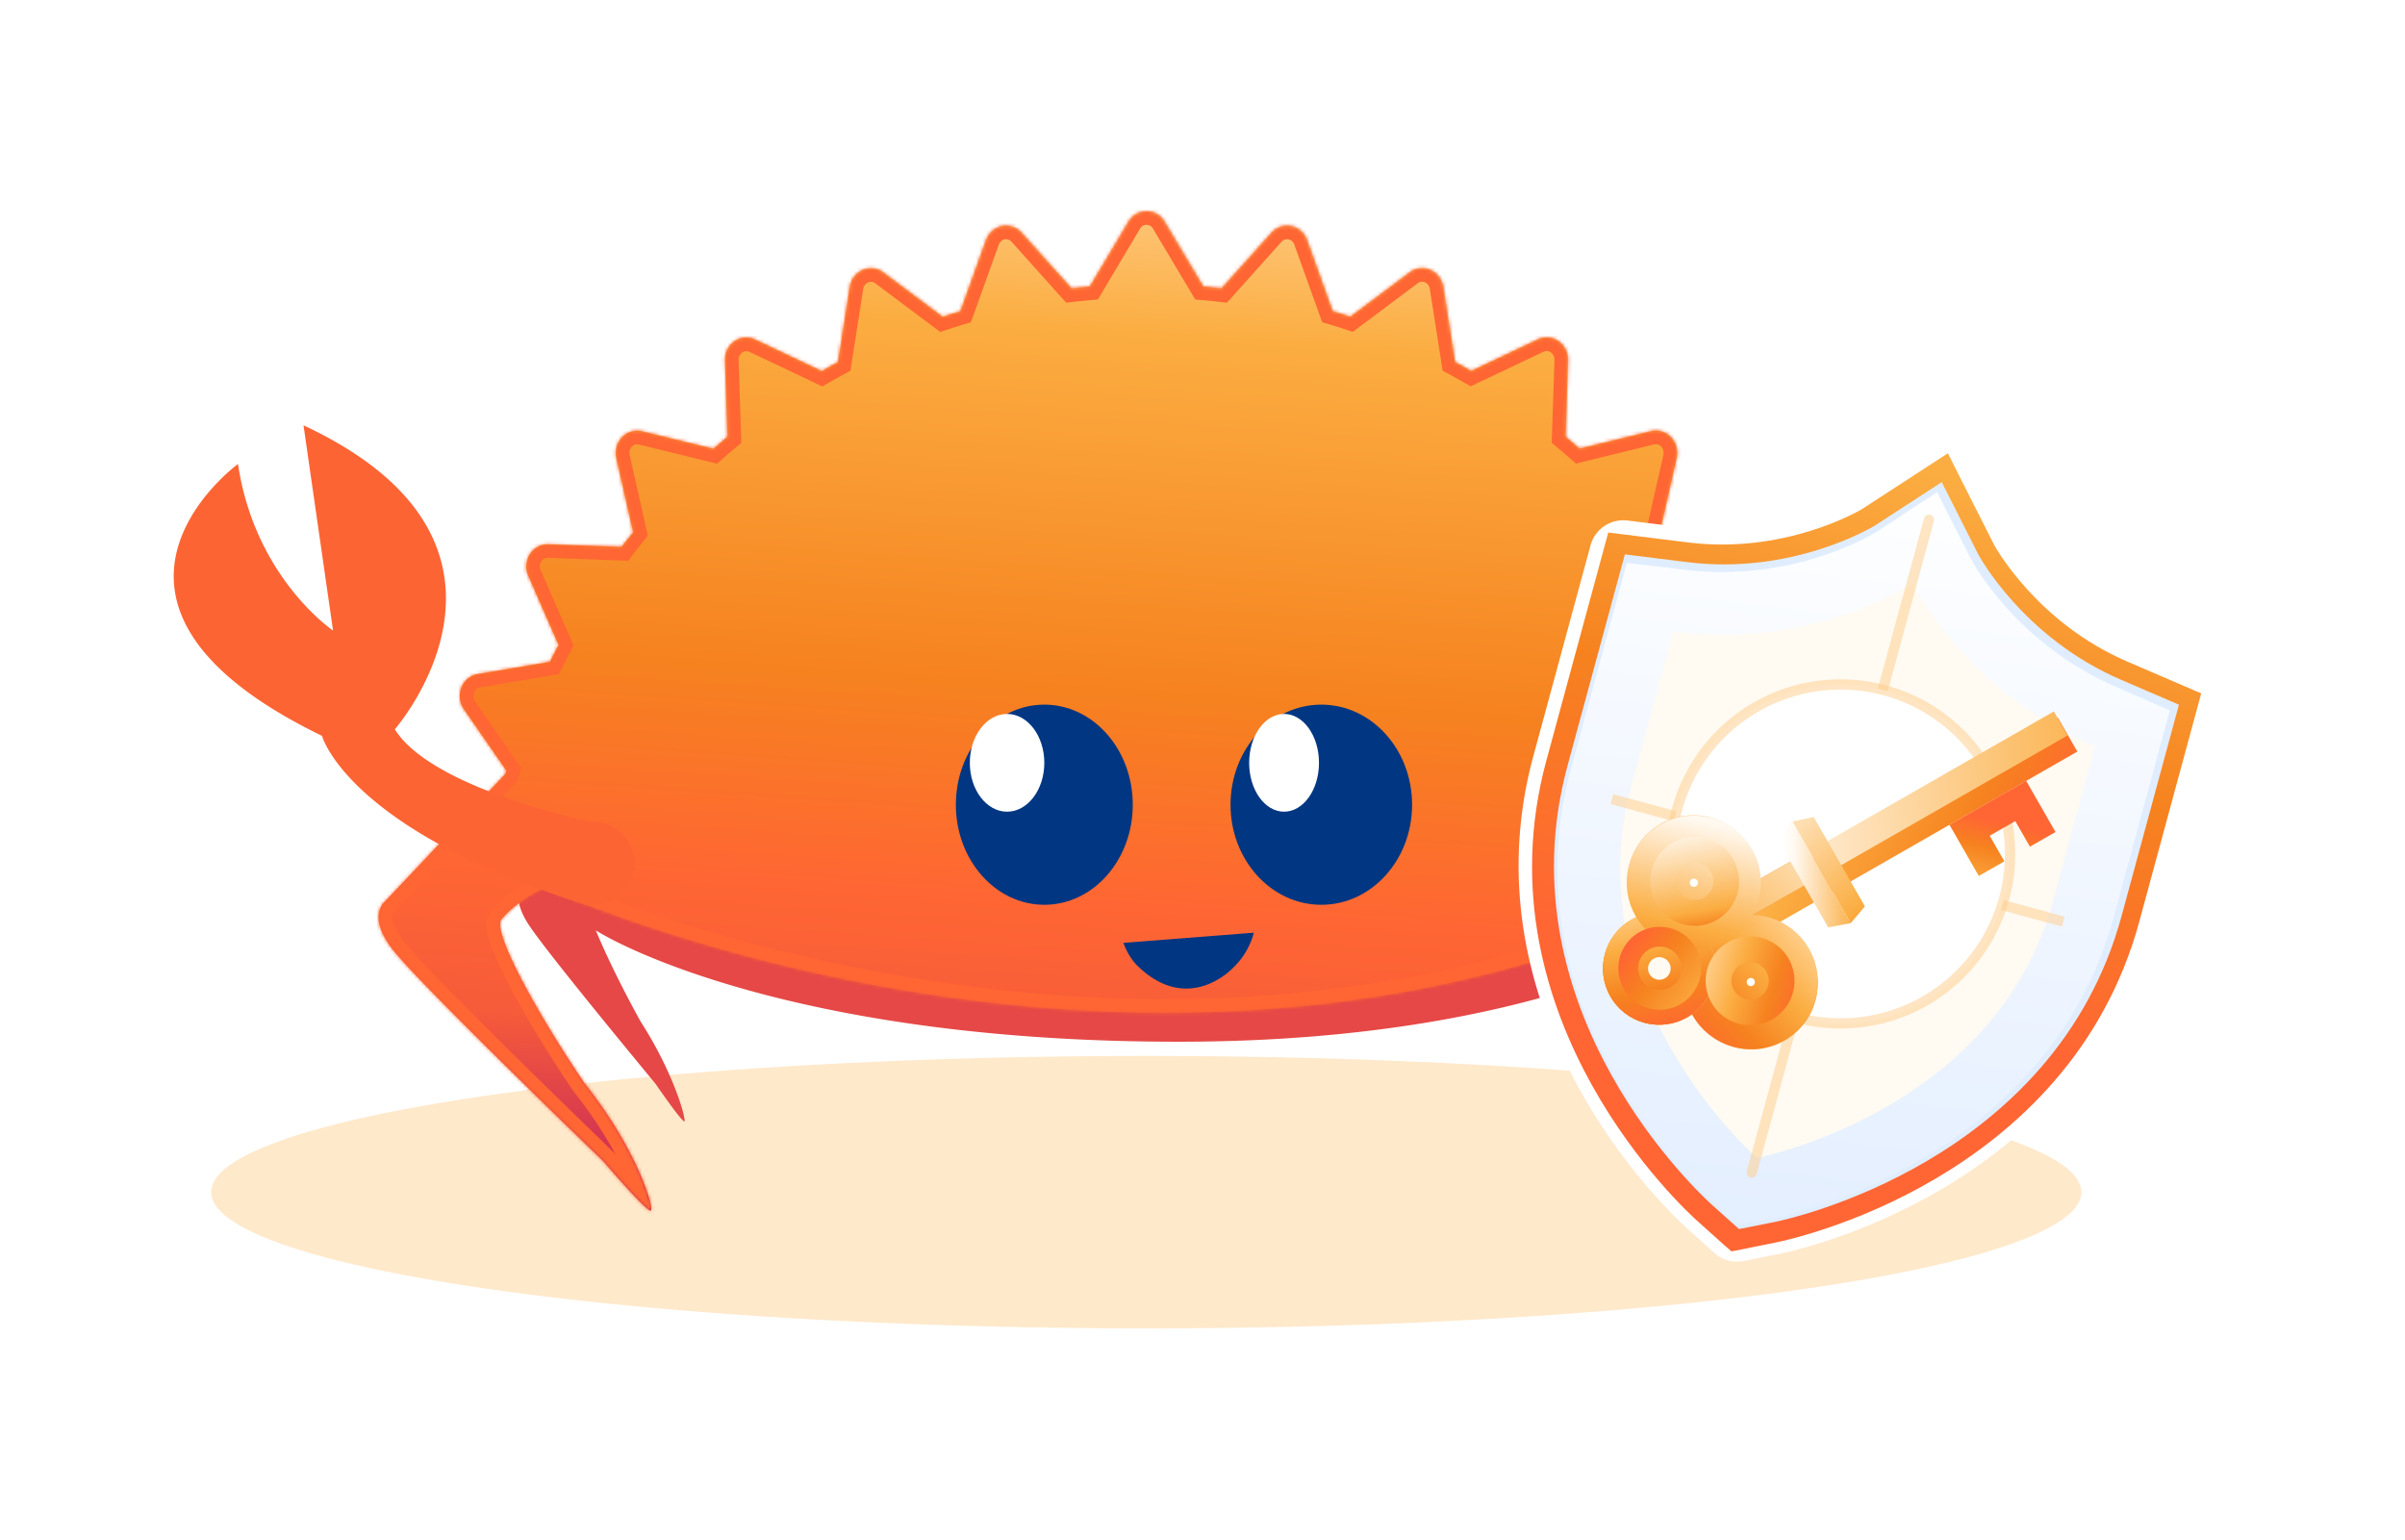 <svg xmlns="http://www.w3.org/2000/svg" width="706" height="452" fill="none" viewBox="0 0 706 452">
  <path fill="#fff" d="M0 0h706v452H0z"/>
  <ellipse cx="336.5" cy="350" fill="#FFE9CB" rx="274.5" ry="40"/>
  <path fill="#FD6434" fill-rule="evenodd" d="M530.123 339.59h-22.834c-.425-23.469 18.341-38.239 18.341-38.239-1.057 18.118 1.71 30.586 4.493 38.239Z" clip-rule="evenodd"/>
  <path fill="#E54846" d="m530.025 258.626-5.797-12.057c.029-.454.053-.916.053-1.375 0-13.672-14.158-26.269-37.975-36.358v8.382a168.885 168.885 0 0 0-7.261-2.696v-3.911c-34.037-12.346-84.71-20.145-141.319-20.145-49.467 0-94.387 5.971-127.65 15.698v13.62V203.3c-34.099 10.875-55.231 25.98-55.231 42.685.015 2.667.54 5.306 1.547 7.774l-3.472 6.202s-2.781 3.622 2.117 11.266c4.323 6.752 25.959 33.127 37.38 46.944 4.903 7.085 8.231 11.445 8.52 11.025.48-.67-3.05-13.986-12.79-29.139-4.548-8.15-9.975-18.948-13.236-26.92 9.101 5.787 62.545 32.794 171.57 32.698 111.422-.111 160.943-35.133 166.379-39.903-1.921 7.663-8.39 23.149-13.567 34.067-8.501 15.592-11.584 29.168-11.186 29.838.25.425 3.151-4.07 7.43-11.352 9.956-14.251 28.816-41.446 32.596-48.377 4.298-7.851 1.892-11.482 1.892-11.482Z"/>
  <mask id="b" fill="#fff">
    <path d="m563.69 257.998-38.133-28.02a297.214 297.214 0 0 0-1.086-3.729l12.524-18.106a6.765 6.765 0 0 0 .706-6.333 6.339 6.339 0 0 0-1.884-2.605 6.375 6.375 0 0 0-2.921-1.35l-21.174-3.586a193.5 193.5 0 0 0-2.547-4.947l8.9-20.316a6.744 6.744 0 0 0-.48-6.356 6.178 6.178 0 0 0-5.45-2.906l-21.495.782a194.96 194.96 0 0 0-3.393-4.286l4.94-21.778a6.744 6.744 0 0 0-1.677-6.136 6.13 6.13 0 0 0-5.887-1.74l-20.938 5.129a181.01 181.01 0 0 0-4.123-3.528l.75-22.358a6.608 6.608 0 0 0-2.792-5.671 6.062 6.062 0 0 0-6.103-.513l-19.535 9.266a208.844 208.844 0 0 0-4.753-2.656l-3.45-22.051a6.529 6.529 0 0 0-3.806-4.995 6.06 6.06 0 0 0-6.079.738l-17.411 13.03a197.003 197.003 0 0 0-5.18-1.635l-7.487-20.858a6.347 6.347 0 0 0-4.667-4.132 6.157 6.157 0 0 0-5.824 1.956l-14.657 16.356a178.058 178.058 0 0 0-5.32-.546L341.917 65.1a6.15 6.15 0 0 0-5.348-3.1 6.15 6.15 0 0 0-5.349 3.1l-11.312 19.018c-1.778.153-3.561.34-5.33.546l-14.657-16.356a6.163 6.163 0 0 0-5.824-1.956 6.368 6.368 0 0 0-2.876 1.456 6.343 6.343 0 0 0-1.79 2.676l-7.511 20.892a210.14 210.14 0 0 0-5.181 1.634l-17.406-13.03a6.061 6.061 0 0 0-6.088-.738 6.52 6.52 0 0 0-3.802 4.995l-3.45 22.052c-1.6.863-3.181 1.75-4.757 2.656l-19.526-9.262a6.06 6.06 0 0 0-6.107.513 6.607 6.607 0 0 0-2.792 5.671l.749 22.358a223.756 223.756 0 0 0-4.128 3.529l-20.928-5.13a6.155 6.155 0 0 0-5.897 1.74 6.732 6.732 0 0 0-1.677 6.136l4.931 21.779c-1.144 1.438-2.273 2.837-3.364 4.285l-21.495-.781a6.257 6.257 0 0 0-5.45 2.905 6.762 6.762 0 0 0-.48 6.356l8.904 20.317a203.678 203.678 0 0 0-2.551 4.947l-21.174 3.585a6.359 6.359 0 0 0-4.805 3.955 6.8 6.8 0 0 0 .677 6.295l12.523 18.096c-.096.321-.182.643-.278.959l-35.417 37.53s-5.426 4.243 2.475 14.214c6.968 8.797 42.745 43.667 61.641 61.936 7.982 9.276 13.455 15.019 14.018 14.525.903-.791-3.845-17.665-19.55-37.463-12.119-17.757-27.843-45.081-24.157-48.212 0 0 4.195-5.311 12.61-9.137-.318-.239.307.25 0 0 0 0 177.604 81.73 342.363 1.386 18.824-3.356 30.218 6.711 30.218 6.711 3.926 2.272-6.248 30.369-14.614 48.964-11.38 21.117-13.047 37.593-12.081 38.163.605.365 4.748-5.92 10.654-15.92 14.57-20.258 42.116-58.872 47.162-68.249 5.713-10.657 0-13.648 0-13.648Z"/>
  </mask>
  <path fill="url(#a)" d="m563.69 257.998-38.133-28.02a297.214 297.214 0 0 0-1.086-3.729l12.524-18.106a6.765 6.765 0 0 0 .706-6.333 6.339 6.339 0 0 0-1.884-2.605 6.375 6.375 0 0 0-2.921-1.35l-21.174-3.586a193.5 193.5 0 0 0-2.547-4.947l8.9-20.316a6.744 6.744 0 0 0-.48-6.356 6.178 6.178 0 0 0-5.45-2.906l-21.495.782a194.96 194.96 0 0 0-3.393-4.286l4.94-21.778a6.744 6.744 0 0 0-1.677-6.136 6.13 6.13 0 0 0-5.887-1.74l-20.938 5.129a181.01 181.01 0 0 0-4.123-3.528l.75-22.358a6.608 6.608 0 0 0-2.792-5.671 6.062 6.062 0 0 0-6.103-.513l-19.535 9.266a208.844 208.844 0 0 0-4.753-2.656l-3.45-22.051a6.529 6.529 0 0 0-3.806-4.995 6.06 6.06 0 0 0-6.079.738l-17.411 13.03a197.003 197.003 0 0 0-5.18-1.635l-7.487-20.858a6.347 6.347 0 0 0-4.667-4.132 6.157 6.157 0 0 0-5.824 1.956l-14.657 16.356a178.058 178.058 0 0 0-5.32-.546L341.917 65.1a6.15 6.15 0 0 0-5.348-3.1 6.15 6.15 0 0 0-5.349 3.1l-11.312 19.018c-1.778.153-3.561.34-5.33.546l-14.657-16.356a6.163 6.163 0 0 0-5.824-1.956 6.368 6.368 0 0 0-2.876 1.456 6.343 6.343 0 0 0-1.79 2.676l-7.511 20.892a210.14 210.14 0 0 0-5.181 1.634l-17.406-13.03a6.061 6.061 0 0 0-6.088-.738 6.52 6.52 0 0 0-3.802 4.995l-3.45 22.052c-1.6.863-3.181 1.75-4.757 2.656l-19.526-9.262a6.06 6.06 0 0 0-6.107.513 6.607 6.607 0 0 0-2.792 5.671l.749 22.358a223.756 223.756 0 0 0-4.128 3.529l-20.928-5.13a6.155 6.155 0 0 0-5.897 1.74 6.732 6.732 0 0 0-1.677 6.136l4.931 21.779c-1.144 1.438-2.273 2.837-3.364 4.285l-21.495-.781a6.257 6.257 0 0 0-5.45 2.905 6.762 6.762 0 0 0-.48 6.356l8.904 20.317a203.678 203.678 0 0 0-2.551 4.947l-21.174 3.585a6.359 6.359 0 0 0-4.805 3.955 6.8 6.8 0 0 0 .677 6.295l12.523 18.096c-.096.321-.182.643-.278.959l-35.417 37.53s-5.426 4.243 2.475 14.214c6.968 8.797 42.745 43.667 61.641 61.936 7.982 9.276 13.455 15.019 14.018 14.525.903-.791-3.845-17.665-19.55-37.463-12.119-17.757-27.843-45.081-24.157-48.212 0 0 4.195-5.311 12.61-9.137-.318-.239.307.25 0 0 0 0 177.604 81.73 342.363 1.386 18.824-3.356 30.218 6.711 30.218 6.711 3.926 2.272-6.248 30.369-14.614 48.964-11.38 21.117-13.047 37.593-12.081 38.163.605.365 4.748-5.92 10.654-15.92 14.57-20.258 42.116-58.872 47.162-68.249 5.713-10.657 0-13.648 0-13.648Z"/>
  <path fill="#F63" d="m563.69 257.998-2.369 3.223.245.18.268.141 1.856-3.544Zm-38.133-28.02-3.846 1.098.375 1.315 1.103.811 2.368-3.224Zm-1.086-3.729-3.289-2.276-1.094 1.581.551 1.841 3.832-1.146Zm12.524-18.106 3.289 2.275.005-.006.004-.007-3.298-2.262Zm.706-6.333-3.729 1.446.006.017.007.018 3.716-1.481Zm-4.805-3.955.705-3.937-.019-.004-.019-.003-.667 3.944Zm-21.174-3.586-3.588 1.768.904 1.835 2.016.341.668-3.944Zm-2.547-4.947-3.664-1.605-.775 1.769.904 1.707 3.535-1.871Zm8.9-20.316-3.659-1.616-.005.011 3.664 1.605Zm-.48-6.356-3.394 2.116.009.016.01.015 3.375-2.147Zm-5.45-2.906-.13-3.997H512l.145 3.997Zm-21.495.782-3.167 2.444 1.257 1.628 2.055-.075-.145-3.997Zm-3.393-4.286-3.901-.885-.432 1.906 1.237 1.512 3.096-2.533Zm4.94-21.778-3.899-.892-.002.007 3.901.885Zm-1.677-6.136 2.905-2.75-.002-.002-2.903 2.752Zm-5.887-1.74-.937-3.889-.008.002-.007.002.952 3.885Zm-20.938 5.129-2.646 3 1.568 1.383 2.03-.498-.952-3.885Zm-4.123-3.528-3.998-.134-.065 1.959 1.508 1.253 2.555-3.078Zm.75-22.358-3.997-.167v.016l-.001.017 3.998.134Zm-2.792-5.671 2.307-3.268-.006-.004-2.301 3.272Zm-6.103-.513 1.714 3.614.008-.004-1.722-3.61Zm-19.535 9.266-1.99 3.47 1.814 1.041 1.89-.897-1.714-3.614Zm-4.753-2.656-3.952.619.307 1.96 1.747.942 1.898-3.521Zm-3.45-22.051-3.957.59.003.014.002.014 3.952-.618Zm-3.806-4.995 1.622-3.657-.016-.006-.015-.007-1.591 3.67Zm-6.079.738 2.396 3.203.014-.01.014-.011-2.424-3.182Zm-17.411 13.03-1.252 3.798 1.98.653 1.669-1.249-2.397-3.202Zm-5.18-1.635-3.765 1.351.682 1.901 1.935.58 1.148-3.832Zm-7.487-20.858-3.783 1.302.009.025.009.024 3.765-1.35Zm-4.667-4.132.839-3.911-.025-.006-.025-.005-.789 3.922Zm-5.824 1.956 2.979 2.67.009-.011.009-.01-2.997-2.65Zm-14.657 16.356-.463 3.973 2.059.24 1.383-1.543-2.979-2.67Zm-5.32-.546-3.435 2.049 1.05 1.76 2.041.176.344-3.985ZM341.917 65.1l-3.473 1.984.018.032.02.032 3.435-2.048Zm-10.697 0 3.438 2.045.018-.03.017-.031-3.473-1.984Zm-11.312 19.017.343 3.985 2.045-.177 1.049-1.763-3.437-2.045Zm-5.33.546-2.979 2.67 1.384 1.543 2.058-.24-.463-3.973Zm-14.657-16.356-2.996 2.65.009.01.008.01 2.979-2.67Zm-5.824-1.956-.787-3.922-.029.006-.03.006.846 3.91Zm-4.666 4.132 3.764 1.353.008-.022.008-.023-3.78-1.308Zm-7.511 20.892 1.15 3.83 1.931-.58.683-1.897-3.764-1.353Zm-5.181 1.634-2.397 3.202 1.668 1.249 1.979-.651-1.25-3.8Zm-17.406-13.03-2.423 3.183.013.01.013.01 2.397-3.202Zm-6.088-.738-1.592-3.67-.018.008-.017.008 1.627 3.654Zm-3.802 4.995 3.952.619.003-.015.002-.014-3.957-.59Zm-3.45 22.052 1.899 3.521 1.746-.942.307-1.961-3.952-.618Zm-4.757 2.656-1.715 3.614 1.892.897 1.816-1.043-1.993-3.468Zm-19.526-9.262-1.726 3.608.012.006 1.714-3.614Zm-6.107.513-2.305-3.27-.005.004 2.31 3.266Zm-2.792 5.671 3.997-.134v-.015l-.001-.015-3.996.164Zm.749 22.358 2.562 3.072 1.501-1.252-.065-1.954-3.998.134Zm-4.128 3.529-.952 3.885 2.022.495 1.566-1.371-2.636-3.009Zm-20.928-5.13.952-3.885-.009-.002-.009-.002-.934 3.889Zm-5.897 1.74-2.897-2.757-.007.007 2.904 2.75Zm-1.677 6.136 3.902-.883-.002-.009-3.9.892Zm4.931 21.779 3.131 2.489 1.194-1.501-.424-1.872-3.901.884Zm-3.364 4.285-.145 3.998 2.084.075 1.256-1.666-3.195-2.407Zm-21.495-.781.145-3.998h-.02l-.02-.001-.105 3.999Zm-5.45 2.905 3.377 2.143.004-.005-3.381-2.138Zm-.48 6.356 3.663-1.605-.003-.007-3.66 1.612Zm8.904 20.317 3.536 1.87.903-1.707-.775-1.769-3.664 1.606Zm-2.551 4.947.667 3.944 2.011-.341.906-1.827-3.584-1.776Zm-21.174 3.585-.668-3.943-.018.003-.018.003.704 3.937Zm-4.805 3.955 3.72 1.471.005-.013.005-.014-3.73-1.444Zm.677 6.295-3.322 2.227.016.025.017.024 3.289-2.276Zm12.523 18.096 3.833 1.147.551-1.842-1.094-1.581-3.29 2.276Zm-.278.959 2.909 2.745.645-.683.273-.899-3.827-1.163Zm-35.417 37.53 2.464 3.151.238-.186.207-.219-2.909-2.746Zm2.475 14.214 3.135-2.484-3.135 2.484Zm61.641 61.936 3.032-2.609-.12-.139-.132-.128-2.78 2.876Zm14.018 14.525-2.635-3.01-.005.004 2.64 3.006Zm-19.55-37.463-3.303 2.255.081.118.089.112 3.133-2.485Zm-24.157-48.212 2.589 3.049.303-.257.247-.312-3.139-2.48Zm354.973-7.751-.702-3.938-.549.098-.502.245 1.753 3.595Zm30.218 6.711-2.649 2.998.3.264.345.2 2.004-3.462Zm-14.614 48.964 3.521 1.897.068-.125.059-.131-3.648-1.641Zm-12.081 38.163 2.062-3.427-.014-.009-.014-.008-2.034 3.444Zm10.654-15.92-3.248-2.335-.105.146-.091.155 3.444 2.034Zm47.162-68.249 3.522 1.895.003-.005-3.525-1.89Zm2.368-16.871-38.132-28.02-4.737 6.447 38.132 28.019 4.737-6.446Zm-36.654-25.894a325.058 325.058 0 0 0-1.1-3.779l-7.665 2.293c.363 1.214.719 2.443 1.072 3.681l7.693-2.195Zm-1.643-.357 12.523-18.106-6.579-4.551-12.523 18.106 6.579 4.551Zm12.532-18.119a10.77 10.77 0 0 0 1.823-4.897l-7.951-.887c-.05.451-.211.883-.469 1.259l6.597 4.525Zm1.823-4.897a10.762 10.762 0 0 0-.699-5.179l-7.432 2.962c.169.422.23.879.18 1.33l7.951.887Zm-.685-5.144a10.343 10.343 0 0 0-3.072-4.247l-5.084 6.177c.312.256.552.588.697.962l7.459-2.892Zm-3.072-4.247a10.357 10.357 0 0 0-4.758-2.199l-1.411 7.874c.4.072.773.245 1.085.502l5.084-6.177Zm-4.796-2.206-21.173-3.585-1.336 7.887 21.174 3.586 1.335-7.888Zm-18.253-1.409a192.984 192.984 0 0 0-2.599-5.051l-7.071 3.742a187.66 187.66 0 0 1 2.494 4.844l7.176-3.535Zm-2.471-1.575 8.9-20.316-7.328-3.21-8.9 20.316 7.328 3.21Zm8.895-20.305c.715-1.619 1.02-3.39.887-5.156l-7.978.603a2.75 2.75 0 0 1-.227 1.321l7.318 3.232Zm.887-5.156a10.76 10.76 0 0 0-1.652-4.964l-6.749 4.295c.244.384.389.821.423 1.272l7.978-.603Zm-1.632-4.933a10.18 10.18 0 0 0-3.847-3.594l-3.764 7.06c.338.18.621.445.823.767l6.788-4.233Zm-3.847-3.594a10.184 10.184 0 0 0-5.127-1.192l.261 7.995c.384-.012.764.076 1.102.257l3.764-7.06ZM512 155.747l-21.496.782.291 7.994 21.495-.781-.29-7.995Zm-18.184 2.335a197.671 197.671 0 0 0-3.463-4.375l-6.192 5.066a186.93 186.93 0 0 1 3.322 4.197l6.333-4.888Zm-2.658-.957 4.94-21.778-7.802-1.77-4.94 21.778 7.802 1.77Zm4.938-21.771a10.73 10.73 0 0 0-.109-5.224l-7.717 2.109c.119.435.128.892.028 1.331l7.798 1.784Zm-.109-5.224a10.747 10.747 0 0 0-2.562-4.554l-5.81 5.5c.312.329.536.729.655 1.163l7.717-2.109Zm-2.564-4.556a10.115 10.115 0 0 0-4.478-2.743l-2.268 7.671c.36.107.684.306.94.576l5.806-5.504Zm-4.478-2.743a10.137 10.137 0 0 0-5.249-.134l1.875 7.777a2.139 2.139 0 0 1 1.106.028l2.268-7.671Zm-5.264-.13-20.938 5.129 1.904 7.77 20.938-5.129-1.904-7.77Zm-17.34 6.014a189.093 189.093 0 0 0-4.214-3.606l-5.11 6.156a175.202 175.202 0 0 1 4.032 3.45l5.292-6Zm-2.771-.394.749-22.358-7.995-.268-.75 22.358 7.996.268Zm.748-22.325a10.59 10.59 0 0 0-1.081-5.124l-7.177 3.534a2.6 2.6 0 0 1 .265 1.256l7.993.334Zm-1.081-5.124a10.613 10.613 0 0 0-3.4-3.982l-4.615 6.535c.358.253.646.59.838.981l7.177-3.534Zm-3.406-3.986a10.059 10.059 0 0 0-4.948-1.797l-.67 7.972c.366.03.716.158 1.015.368l4.603-6.543Zm-4.948-1.797c-1.78-.15-3.567.177-5.179.946l3.445 7.22a2.065 2.065 0 0 1 1.064-.194l.67-7.972Zm-5.171.942-19.534 9.266 3.428 7.228 19.535-9.266-3.429-7.228Zm-15.83 9.41c-1.587-.91-3.201-1.82-4.844-2.706l-3.797 7.041c1.557.84 3.105 1.712 4.661 2.605l3.98-6.94Zm-2.791.196-3.45-22.051-7.904 1.236 3.45 22.052 7.904-1.237Zm-3.446-22.022a10.503 10.503 0 0 0-2.035-4.82l-6.363 4.849c.257.337.423.732.485 1.15l7.913-1.18Zm-2.035-4.82a10.53 10.53 0 0 0-4.105-3.243l-3.244 7.313c.39.173.729.441.986.779l6.363-4.849Zm-4.136-3.256a10.065 10.065 0 0 0-5.214-.757l.965 7.942a2.06 2.06 0 0 1 1.067.155l3.182-7.34Zm-5.214-.757c-1.774.216-3.459.9-4.88 1.983l4.848 6.364c.289-.22.633-.36.997-.405l-.965-7.942Zm-4.853 1.963-17.411 13.03 4.794 6.404 17.41-13.03-4.793-6.404Zm-13.761 12.433a201.155 201.155 0 0 0-5.285-1.668l-2.296 7.664c1.703.51 3.387 1.045 5.076 1.601l2.505-7.597Zm-2.668.813-7.488-20.858-7.529 2.703 7.487 20.857 7.53-2.703Zm-7.47-20.808a10.326 10.326 0 0 0-2.919-4.372l-5.304 5.99c.302.267.528.606.658.984l7.565-2.602Zm-2.919-4.372a10.344 10.344 0 0 0-4.691-2.37l-1.678 7.822c.397.085.764.27 1.065.538l5.304-5.99Zm-4.741-2.38a10.164 10.164 0 0 0-5.237.329l2.547 7.583c.358-.12.742-.144 1.113-.07l1.577-7.843Zm-5.237.329a10.146 10.146 0 0 0-4.373 2.899l5.994 5.298c.249-.281.568-.493.926-.614l-2.547-7.583Zm-4.355 2.878-14.657 16.357 5.958 5.339 14.657-16.357-5.958-5.339Zm-11.215 15.053c-1.797-.21-3.611-.4-5.439-.559l-.688 7.97c1.729.15 3.461.332 5.201.535l.926-7.946Zm-2.347 1.378-11.341-19.017-6.871 4.098 11.341 19.016 6.871-4.097ZM345.39 63.117a10.146 10.146 0 0 0-3.722-3.746l-4.012 6.921c.329.191.601.465.788.793l6.946-3.968Zm-3.722-3.746A10.17 10.17 0 0 0 336.569 58v8c.382 0 .757.101 1.087.292l4.012-6.921ZM336.569 58c-1.791 0-3.55.473-5.1 1.37l4.013 6.922a2.165 2.165 0 0 1 1.087-.292v-8Zm-5.1 1.37a10.145 10.145 0 0 0-3.722 3.747l6.946 3.968c.188-.328.459-.602.789-.793l-4.013-6.921Zm-3.687 3.686L316.47 82.073l6.875 4.09 11.313-19.017-6.876-4.09Zm-8.218 17.076c-1.827.158-3.65.35-5.449.56l.926 7.945c1.739-.202 3.481-.385 5.21-.534l-.687-7.97Zm-2.007 1.863L302.9 65.638l-5.958 5.34 14.657 16.356 5.958-5.34Zm-14.64-16.338a10.147 10.147 0 0 0-4.372-2.897l-2.547 7.584c.359.12.678.333.927.614l5.992-5.3Zm-4.372-2.897a10.169 10.169 0 0 0-5.235-.33l1.573 7.844c.372-.075.756-.05 1.115.07l2.547-7.584Zm-5.294-.318a10.37 10.37 0 0 0-4.682 2.372l5.304 5.989a2.367 2.367 0 0 1 1.069-.541l-1.691-7.82Zm-4.682 2.372a10.354 10.354 0 0 0-2.919 4.362l7.561 2.616c.131-.38.359-.72.662-.99l-5.304-5.988Zm-2.902 4.317-7.512 20.891 7.529 2.707 7.511-20.892-7.528-2.706Zm-4.898 18.413c-1.78.535-3.534 1.092-5.279 1.666l2.499 7.6a204.695 204.695 0 0 1 5.081-1.604l-2.301-7.662Zm-1.633 2.264-17.406-13.03-4.794 6.405 17.406 13.03 4.794-6.405Zm-17.379-13.01a10.061 10.061 0 0 0-4.886-1.983l-.963 7.942c.365.044.711.184 1.002.406l4.847-6.365Zm-4.886-1.983a10.069 10.069 0 0 0-5.218.758l3.183 7.34a2.07 2.07 0 0 1 1.072-.156l.963-7.942Zm-5.253.773a10.533 10.533 0 0 0-4.099 3.244l6.367 4.844c.256-.337.595-.606.985-.78l-3.253-7.308Zm-4.099 3.244a10.512 10.512 0 0 0-2.032 4.816l7.913 1.179c.062-.417.229-.813.486-1.15l-6.367-4.845Zm-2.027 4.787-3.451 22.052 7.904 1.236 3.45-22.051-7.903-1.237Zm-1.397 19.149a204.134 204.134 0 0 0-4.853 2.709l3.987 6.936a192.423 192.423 0 0 1 4.663-2.603l-3.797-7.042Zm-1.145 2.563-19.525-9.262-3.429 7.228 19.525 9.262 3.429-7.228Zm-19.513-9.256a10.063 10.063 0 0 0-5.185-.95l.669 7.972c.366-.031.733.036 1.063.194l3.453-7.216Zm-5.185-.95a10.06 10.06 0 0 0-4.954 1.802l4.609 6.538c.299-.21.649-.337 1.014-.368l-.669-7.972Zm-4.959 1.805a10.62 10.62 0 0 0-3.397 3.981l7.177 3.534c.193-.392.481-.73.84-.983l-4.62-6.532Zm-3.397 3.981a10.6 10.6 0 0 0-1.082 5.12l7.993-.328a2.609 2.609 0 0 1 .266-1.258l-7.177-3.534Zm-1.083 5.09.749 22.358 7.996-.268-.75-22.358-7.995.268Zm2.185 19.152a232.298 232.298 0 0 0-4.201 3.591l5.271 6.019a219.62 219.62 0 0 1 4.054-3.466l-5.124-6.144Zm-.614 2.716-20.928-5.13-1.904 7.77 20.928 5.13 1.904-7.77Zm-20.946-5.134a10.165 10.165 0 0 0-5.248.134l2.264 7.673a2.156 2.156 0 0 1 1.116-.028l1.868-7.779Zm-5.248.134a10.145 10.145 0 0 0-4.48 2.738l5.795 5.515a2.15 2.15 0 0 1 .949-.58l-2.264-7.673Zm-4.487 2.745a10.743 10.743 0 0 0-2.562 4.554l7.716 2.11c.119-.435.344-.835.655-1.164l-5.809-5.5Zm-2.562 4.554a10.733 10.733 0 0 0-.11 5.225l7.799-1.785a2.734 2.734 0 0 1 .027-1.33l-7.716-2.11Zm-.112 5.216 4.931 21.778 7.802-1.767-4.93-21.778-7.803 1.767Zm5.701 18.405c-1.119 1.407-2.296 2.866-3.428 4.368l6.39 4.814c1.05-1.393 2.132-2.734 3.3-4.203l-6.262-4.979Zm-.088 2.778-21.495-.782-.291 7.995 21.496.782.29-7.995Zm-21.535-.783a10.258 10.258 0 0 0-5.097 1.202l3.763 7.06a2.26 2.26 0 0 1 1.123-.265l.211-7.997Zm-5.097 1.202a10.246 10.246 0 0 0-3.839 3.564l6.762 4.276c.207-.328.496-.596.84-.78l-3.763-7.06Zm-3.835 3.558a10.77 10.77 0 0 0-1.647 4.961l7.977.603c.035-.453.18-.892.424-1.277l-6.754-4.287Zm-1.647 4.961c-.133 1.764.17 3.533.883 5.151l7.321-3.224a2.774 2.774 0 0 1-.227-1.324l-7.977-.603Zm.88 5.145 8.905 20.316 7.327-3.211-8.905-20.316-7.327 3.211Zm9.033 16.84a212.953 212.953 0 0 0-2.601 5.042l7.169 3.552a201.9 201.9 0 0 1 2.503-4.853l-7.071-3.741Zm.316 2.874-21.174 3.586 1.336 7.887 21.173-3.585-1.335-7.888Zm-21.21 3.592a10.362 10.362 0 0 0-4.76 2.198l5.084 6.178c.311-.257.685-.43 1.084-.501l-1.408-7.875Zm-4.76 2.198a10.343 10.343 0 0 0-3.072 4.25l7.461 2.888c.144-.373.383-.704.695-.96l-5.084-6.178Zm-3.061 4.224a10.805 10.805 0 0 0-.695 5.129l7.954-.857a2.802 2.802 0 0 1 .181-1.331l-7.44-2.941Zm-.695 5.129c.187 1.74.795 3.409 1.77 4.863l6.645-4.455a2.806 2.806 0 0 1-.461-1.265l-7.954.857Zm1.803 4.912 12.523 18.096 6.579-4.552-12.524-18.097-6.578 4.553Zm11.98 14.673c-.198.664-.12.437-.274.943l7.655 2.326c.059-.195.113-.385.159-.543.047-.168.085-.301.125-.432l-7.665-2.294Zm.645-.639-35.417 37.53 5.818 5.491 35.417-37.531-5.818-5.49Zm-32.508 40.275c-2.464-3.151-2.467-3.148-2.47-3.146l-.006.005-.012.009-.026.021c-.018.015-.038.03-.058.048a6.89 6.89 0 0 0-.501.464c-.271.276-.6.652-.935 1.133-.676.972-1.374 2.369-1.667 4.203-.603 3.77.63 8.427 5.014 13.961l6.271-4.968c-3.516-4.437-3.521-6.887-3.386-7.73.076-.474.24-.76.335-.896.05-.072.083-.105.078-.1l-.043.04-.053.045-.035.029-.021.016-.01.009a.031.031 0 0 0-.006.004c-.003.002-.005.004-2.469-3.147Zm-.661 16.698c3.669 4.632 14.57 15.751 26.664 27.769 12.196 12.12 25.88 25.42 35.332 34.559l5.561-5.752c-9.443-9.13-23.096-22.4-35.254-34.482-12.261-12.183-22.733-22.897-26.032-27.062l-6.271 4.968Zm61.745 62.061c4.009 4.659 7.428 8.478 9.94 11.09 1.242 1.291 2.335 2.365 3.203 3.107.409.35.918.759 1.453 1.071a5.01 5.01 0 0 0 1.373.561c.537.127 2.228.403 3.72-.907l-5.279-6.012c1.422-1.248 3.005-.959 3.396-.867.492.116.798.302.824.317.097.057.024.025-.284-.239-.566-.485-1.445-1.334-2.64-2.577-2.361-2.455-5.669-6.145-9.642-10.762l-6.064 5.218Zm19.684 14.926a4.257 4.257 0 0 0 1.259-1.962c.139-.455.183-.86.2-1.126a7.565 7.565 0 0 0-.063-1.457c-.108-.845-.336-1.853-.645-2.952-.627-2.228-1.7-5.216-3.28-8.75-3.167-7.082-8.451-16.539-16.521-26.712l-6.267 4.971c7.634 9.625 12.577 18.504 15.484 25.007 1.457 3.258 2.383 5.874 2.883 7.651.255.905.372 1.499.412 1.805.022.171.001.117.014-.074.006-.094.027-.357.132-.701.09-.293.36-1.052 1.123-1.72l5.269 6.02Zm-18.88-42.728c-5.994-8.782-12.872-19.922-17.772-29.203-2.462-4.663-4.351-8.719-5.397-11.716-.533-1.523-.77-2.561-.827-3.167-.087-.933.295.183-.876 1.178l-5.179-6.097c-2.092 1.777-2.025 4.432-1.91 5.662.145 1.557.626 3.306 1.239 5.062 1.244 3.562 3.352 8.034 5.875 12.813 5.07 9.603 12.114 21.003 18.24 29.978l6.607-4.51Zm-27.461-45.957c3.139 2.48 3.138 2.481 3.137 2.482l-.001.001-.003.003-.003.005-.004.004.012-.014c.015-.018.046-.056.093-.11.094-.109.25-.287.469-.519a26.978 26.978 0 0 1 2.057-1.952c1.869-1.607 4.706-3.667 8.508-5.395l-3.311-7.283c-4.612 2.097-8.08 4.606-10.412 6.611a34.902 34.902 0 0 0-2.668 2.537 23.189 23.189 0 0 0-.914 1.028l-.062.077-.022.027-.008.01-.004.005a.002.002 0 0 1-.002.002c0 .001-.001.002 3.138 2.481Zm10.091-6.029.029.023-.016-.013-.05-.043-.059-.053-.052-.048-.085-.083a3.193 3.193 0 0 1-.307-.348 5.929 5.929 0 0 1-.107-.143 5.778 5.778 0 0 1-.144-.216 6.986 6.986 0 0 1-.196-.353 7.154 7.154 0 0 1-.25-.65 7.071 7.071 0 0 1-.151-1.32c.064-.532.457-1.655.811-2.21.448-.496 1.449-1.182 1.959-1.386a7.11 7.11 0 0 1 1.364-.189c.207.012.564.06.714.09.113.026.314.082.4.109.07.024.194.07.249.091a3.8 3.8 0 0 1 .582.294c.043.026.078.049.101.064l.06.039.066.046.035.026.034.024.012.01.003.002h.001-.001l-.002-.001a.022.022 0 0 0-.005-.004.625.625 0 0 0-.029-.023l-.005-.005-.002-.001v.001l.003.002.012.01a.455.455 0 0 1 .033.027l.034.028.062.055.055.051c.021.019.053.049.09.087l.071.072.104.113c.039.045.098.113.165.199l.122.166c.038.057.122.186.165.259.054.094.167.316.225.445.071.175.205.604.261.859.049.363.032 1.237-.066 1.737-.213.607-.938 1.706-1.44 2.163-.483.316-1.415.691-1.836.777a7.212 7.212 0 0 1-1.046.019 7.476 7.476 0 0 1-.556-.104 8.384 8.384 0 0 1-.326-.1 8.06 8.06 0 0 1-.21-.081 5.279 5.279 0 0 1-.331-.157c-.046-.024-.084-.046-.114-.063l-.076-.045a4.083 4.083 0 0 1-.095-.059l-.057-.037a1.58 1.58 0 0 1-.063-.044l-.052-.037-.016-.011.03.023 4.823-6.383-.067-.051-.075-.055-.069-.049-.069-.047a3.847 3.847 0 0 0-.156-.099l-.077-.045a3.961 3.961 0 0 0-.982-.401 6.827 6.827 0 0 0-.556-.104 7.188 7.188 0 0 0-1.045.018c-.422.087-1.354.462-1.836.778-.503.456-1.228 1.556-1.441 2.163-.098.499-.115 1.373-.065 1.736.055.256.189.685.26.86.058.129.171.351.225.445.044.073.127.202.166.259a4.853 4.853 0 0 0 .286.365c.042.047.078.085.105.113l.071.073.092.089.056.051a5.135 5.135 0 0 0 .153.131l.056.046.088.069.088.068.057.044.049.036.041.029c.015.011.04.029.071.049l.061.041.102.065.083.049c.032.018.074.042.125.069a3.684 3.684 0 0 0 .376.176c.056.022.18.068.249.092.087.027.287.083.401.109.15.03.507.077.714.09a7.05 7.05 0 0 0 1.364-.19c.51-.203 1.511-.89 1.959-1.385.354-.555.747-1.678.811-2.21a7.051 7.051 0 0 0-.151-1.32 7.042 7.042 0 0 0-.25-.65 7.043 7.043 0 0 0-.196-.354 6.742 6.742 0 0 0-.144-.216c-.029-.039-.082-.111-.108-.143a3.712 3.712 0 0 0-.394-.433l-.054-.05-.064-.058-.065-.056-.072-.06-.066-.053-5.037 6.215Zm2.519-3.108c-1.672 3.634-1.671 3.635-1.668 3.636l.009.004.029.014.108.049.406.182c.356.159.879.39 1.565.686 1.371.592 3.392 1.444 6.014 2.497 5.245 2.104 12.902 5.011 22.597 8.242 19.386 6.461 46.95 14.226 79.705 19.462 65.469 10.465 151.974 10.868 235.352-29.791l-3.507-7.19c-81.381 39.685-166.058 39.395-230.582 29.081-32.24-5.153-59.375-12.799-78.439-19.152-9.529-3.175-17.035-6.026-22.146-8.077a242.15 242.15 0 0 1-5.823-2.417 165.355 165.355 0 0 1-1.926-.849l-.019-.009-.004-.002s.001.001-1.671 3.634Zm343.065 5.324c8.552-1.525 15.343.003 19.97 1.869a30.573 30.573 0 0 1 5.281 2.731c.588.384 1.022.704 1.295.914.136.105.232.183.286.228l.049.041.001.001-.005-.005-.004-.004-.003-.002c-.001-.001-.003-.002 2.646-3 2.648-2.997 2.647-2.999 2.645-3l-.003-.003-.007-.007a.12.12 0 0 1-.018-.015l-.049-.042-.15-.126a19.47 19.47 0 0 0-.501-.4 28.61 28.61 0 0 0-1.802-1.275 38.653 38.653 0 0 0-6.669-3.456c-5.776-2.328-14.094-4.156-24.366-2.325l1.404 7.876Zm27.512 6.235c-1.383-.801-1.212-2.038-1.141-1.151.043.547-.006 1.533-.253 3.036-.484 2.95-1.578 7.035-3.107 11.789-3.044 9.461-7.62 20.993-11.757 30.187l7.296 3.282c4.23-9.401 8.923-21.215 12.076-31.019 1.57-4.878 2.806-9.406 3.386-12.944.286-1.742.453-3.468.334-4.965-.092-1.158-.461-3.77-2.827-5.139l-4.007 6.924Zm-16.131 43.604c-5.854 10.863-9.233 20.573-11.028 27.708-.896 3.561-1.41 6.528-1.632 8.715-.109 1.077-.158 2.064-.121 2.881.018.391.06.895.185 1.408.061.254.174.645.392 1.071.192.376.658 1.16 1.61 1.722l4.068-6.888a3.778 3.778 0 0 1 1.445 1.523c.168.329.236.592.26.689.048.199.039.27.032.115-.013-.276-.001-.835.088-1.713.175-1.723.608-4.301 1.431-7.571 1.642-6.524 4.787-15.611 10.312-25.865l-7.042-3.795Zm-10.622 43.489c1.705 1.026 3.323.445 3.82.228a4.99 4.99 0 0 0 1.233-.787c.46-.394.875-.871 1.199-1.269.69-.847 1.534-2.039 2.478-3.455 1.909-2.865 4.463-7.008 7.43-12.031l-6.888-4.068c-2.94 4.977-5.409 8.976-7.2 11.663-.906 1.36-1.58 2.295-2.021 2.837-.242.296-.296.328-.202.247.027-.023.299-.263.764-.466.367-.161 1.881-.735 3.511.246l-4.124 6.855Zm15.963-17.012c7.289-10.135 17.83-24.87 27.184-38.249 9.272-13.263 17.591-25.495 20.253-30.441l-7.045-3.791c-2.384 4.431-10.36 16.195-19.765 29.648-9.323 13.336-19.84 28.037-27.122 38.162l6.495 4.671Zm47.44-68.695c3.179-5.929 3.596-10.529 2.401-14.009-.583-1.695-1.481-2.909-2.293-3.722a8.305 8.305 0 0 0-1.089-.923 6.619 6.619 0 0 0-.567-.361l-.065-.037a.419.419 0 0 1-.03-.015l-.014-.008-.007-.003c-.003-.002-.006-.004-1.861 3.54-1.856 3.544-1.859 3.542-1.862 3.54l-.006-.003a.054.054 0 0 1-.013-.007l-.023-.012-.042-.023a1.219 1.219 0 0 1-.064-.038c-.036-.021-.056-.035-.066-.042-.018-.013.005.001.049.046.081.081.254.281.386.666.233.679.65 2.903-1.885 7.631l7.051 3.78Z" mask="url(#b)"/>
  <path fill="#003682" d="m329.798 276.817 38.267-2.986a21.917 21.917 0 0 1-6.291 10.493s-13.162 14.04-28.262-1.171a18.606 18.606 0 0 1-3.714-6.336Z"/>
  <path fill="#FD6434" d="M174.182 241.247c-.321 0-.638.024-.959.048-12.587-2.894-47.985-12.151-57.323-27.186 0 0 47.615-54.45-26.804-89.238l8.666 60.238s-22.942-15.436-27.894-48.888c0 0-55.863 40.755 24.655 79.817 0 0 7.303 27.587 77.423 49.598l.053-.212c.716.139 1.444.21 2.174.212 3.216 0 6.3-1.285 8.574-3.57a12.224 12.224 0 0 0 3.552-8.62c0-3.233-1.278-6.333-3.552-8.619a12.093 12.093 0 0 0-8.574-3.57l.009-.01Z"/>
  <ellipse cx="306.566" cy="236.253" fill="#003682" rx="25.966" ry="29.383"/>
  <ellipse cx="387.878" cy="236.253" fill="#003682" rx="26.65" ry="29.383"/>
  <ellipse cx="295.63" cy="223.951" fill="#fff" rx="10.933" ry="14.35"/>
  <ellipse cx="376.945" cy="223.951" fill="#fff" rx="10.25" ry="14.35"/>
  <path fill="#fff" d="m500.702 236.744 8.622 2.34-2.807 10.347-8.623-2.34z"/>
  <path fill="#E0EDFF" d="M547.349 150.719c-1.954 1.134-23.71 13.551-52.028 10.01l-18.272-2.261a4.257 4.257 0 0 0-4.639 3.102l-16.798 61.904c-10.215 37.645.177 70.442 13.24 93.921 13.063 23.479 28.902 37.856 30.393 39.183l2.855-3.169c-2.55-2.274-62.025-56.338-42.362-128.803l16.798-61.904 18.272 2.26c29.976 3.774 52.888-9.501 54.714-10.557l.074-.042-2.247-3.644Zm.016.011-.092.062 2.323 3.571-2.231-3.633Zm0 0 .05-.024.06-.039 2.117 3.689-2.227-3.626Zm-.005-.007 19.683-12.794a4.26 4.26 0 0 1 3.432-.539 4.268 4.268 0 0 1 2.702 2.198l10.68 21.163c.236.419.97 1.708 2.268 3.636a85.904 85.904 0 0 0 7.265 9.254 87.183 87.183 0 0 0 30.219 21.905l16.909 7.285a4.257 4.257 0 0 1 2.434 5.022l-16.798 61.904c-10.215 37.645-35.759 60.69-58.899 74.346-23.139 13.655-44.122 18.053-46.046 18.434l-10.433 2.097a4.266 4.266 0 0 1-3.693-1.002l-7.841-7.043 50.35-202.233"/>
  <path stroke="#fff" stroke-linejoin="round" stroke-width="11.38" d="m547.36 150.723 19.683-12.794a4.26 4.26 0 0 1 3.432-.539 4.268 4.268 0 0 1 2.702 2.198l10.68 21.163c.236.419.97 1.708 2.268 3.636a85.904 85.904 0 0 0 7.265 9.254 87.183 87.183 0 0 0 30.219 21.905l16.909 7.285a4.257 4.257 0 0 1 2.434 5.022l-16.798 61.904c-10.215 37.645-35.759 60.69-58.899 74.346-23.139 13.655-44.122 18.053-46.046 18.434l-10.433 2.097a4.266 4.266 0 0 1-3.693-1.002l-7.841-7.043 50.35-202.233m-2.243-3.637c-1.954 1.134-23.71 13.551-52.028 10.01l-18.272-2.261a4.257 4.257 0 0 0-4.639 3.102l-16.798 61.904c-10.215 37.645.177 70.442 13.24 93.921 13.063 23.479 28.902 37.856 30.393 39.183l2.855-3.169c-2.55-2.274-62.025-56.338-42.362-128.803l16.798-61.904 18.272 2.26c29.976 3.774 52.888-9.501 54.714-10.557l.074-.042-2.247-3.644Zm.016.011-.092.062 2.323 3.571-2.231-3.633Zm0 0 .05-.024.06-.039 2.117 3.689-2.227-3.626Z"/>
  <path fill="#E0EDFF" stroke="url(#c)" stroke-miterlimit="10" stroke-width="9" d="m476.537 161.427-1.108-.138-17.149 63.198c-9.981 36.782.14 68.878 13.022 92.002 12.881 23.125 28.541 37.345 29.887 38.542l7.88 7.076.507.438.628-.123 10.448-2.11c1.749-.357 22.483-4.72 45.271-18.153 22.789-13.433 47.761-36.02 57.741-72.801l17.149-63.198-1.02-.439-16.971-7.312c-27.811-11.923-40.704-35.05-41.374-36.27l-10.763-21.268-.641-1.281-1.201.781-19.815 12.877-.01.035c-1.766 1.021-24.487 14.135-54.145 10.425l-18.336-2.281Z"/>
  <path fill="#E0EDFF" d="M502.631 353.786c-2.55-2.277-62.16-56.439-42.465-129.021l16.827-62.01 18.308 2.272c30.564 3.826 53.798-9.979 54.901-10.616l19.806-12.87 10.734 21.251c.064.111 13.054 24.401 41.947 36.802l16.946 7.294-16.827 62.01c-19.695 72.582-98.507 89.184-101.858 89.859l-10.441 2.077-7.878-7.048Z"/>
  <path fill="#FFFAF2" stroke="url(#d)" stroke-width="18.443" d="m511.167 348.212 1.663 1.481 2.204-.351 3.021-.485.092-.019.091-.012c1.736-.353 20.443-4.317 40.989-16.346 20.546-12.029 43.369-32.474 52.402-65.762l14.357-52.913-3.718-1.633-4.583-1.986a102.38 102.38 0 0 1-36.134-26.33 97.11 97.11 0 0 1-8.52-11.114 67.532 67.532 0 0 1-2.04-3.313l-.472-.858-.159-.312-2.912-5.728-2.376-4.671-4.38 2.875-5.177 3.396-.183.1-.098.061c-.214.123-.518.303-.914.52a67.664 67.664 0 0 1-3.48 1.834 100.854 100.854 0 0 1-13.003 5.292 102.271 102.271 0 0 1-44.475 4.475l-4.958-.602-4.034-.471-14.358 52.913c-9.033 33.288.315 62.412 11.973 83.23 11.658 20.818 25.801 33.67 27.104 34.823l2.078 1.906Z"/>
  <path stroke="#FFCD89" stroke-linecap="round" stroke-miterlimit="10" stroke-opacity=".5" stroke-width="3" d="m566.254 152.597-52.003 191.647"/>
  <path stroke="#FFCD89" stroke-miterlimit="10" stroke-opacity=".5" stroke-width="3" d="m473.189 234.619 132.489 35.951"/>
  <path fill="#fff" stroke="#FFCD89" stroke-miterlimit="10" stroke-opacity=".5" stroke-width="3" d="M527.28 298.724a49.755 49.755 0 0 0 43.444-87.395 49.753 49.753 0 0 0-78.428 26.349 49.749 49.749 0 0 0 34.984 61.046Z"/>
  <path fill="url(#e)" d="M532.923 293.768c-2.734 10.154-13.232 16.32-23.429 13.752a19.325 19.325 0 0 1-12.624-10.172 16.317 16.317 0 0 1-13.173 3.135 16.324 16.324 0 0 1-11.002-7.895 16.313 16.313 0 0 1 8.114-23.265 19.318 19.318 0 0 1-2.397-16.034c2.939-10.096 13.566-16.038 23.709-13.264a19.372 19.372 0 0 1 14.127 20.954l87.826-50.335 5.736 10.007-87.826 50.336a19.371 19.371 0 0 1 10.939 22.781Zm-40.17-7.69a6.119 6.119 0 1 0-11.81-3.204 6.119 6.119 0 0 0 11.81 3.204Zm13.112-24.965a9.17 9.17 0 0 0-3.246-9.665 9.18 9.18 0 0 0-13.826 3.178 9.181 9.181 0 0 0 5.814 12.94 9.175 9.175 0 0 0 11.258-6.453Zm17.208 30.024A9.177 9.177 0 0 0 506 284.649a9.175 9.175 0 0 0 5.814 12.94 9.174 9.174 0 0 0 11.259-6.452Z"/>
  <path fill="url(#f)" d="m572.281 242.16 8.603 15.012 7.506-4.302-4.302-7.506 7.506-4.301 4.302 7.505 7.506-4.301-8.604-15.012-22.517 12.905Z"/>
  <path fill="url(#g)" d="M508.25 262.857h20.146v8.116H508.25z" transform="rotate(-29.818 508.25 262.857)"/>
  <path fill="url(#h)" d="M508.25 262.857h20.146v8.116H508.25z" transform="rotate(-29.818 508.25 262.857)"/>
  <circle cx="487.106" cy="284.329" r="11.903" stroke="url(#i)" stroke-width="9.24" transform="rotate(15.182 487.106 284.329)"/>
  <circle cx="513.958" cy="288.312" r="10.454" stroke="url(#j)" stroke-width="18.515" transform="rotate(15.182 513.958 288.312)"/>
  <circle cx="487.106" cy="284.329" r="11.903" stroke="url(#k)" stroke-width="9.24" transform="rotate(15.182 487.106 284.329)"/>
  <circle cx="487.106" cy="284.329" r="9.919" stroke="url(#l)" stroke-width="13.208" transform="rotate(15.182 487.106 284.329)"/>
  <circle cx="497.243" cy="259.147" r="10.454" stroke="url(#m)" stroke-width="18.515" transform="rotate(15.182 497.243 259.147)"/>
  <path fill="url(#n)" d="M535.193 247.688h78.056v8.116h-78.056z" transform="rotate(-29.818 535.193 247.688)"/>
  <path fill="url(#o)" d="m532.426 239.881 15.024 26.213-4.175 4.943-17.123-29.876 6.274-1.28Z"/>
  <path fill="url(#p)" d="m526.152 241.161 17.123 29.876-6.6 1.232-15.024-26.213 4.501-4.895Z"/>
  <circle cx="513.754" cy="287.956" r="9.258" stroke="url(#q)" stroke-width="7.573" transform="rotate(-104.818 513.754 287.956)"/>
  <circle cx="487.23" cy="284.268" r="9.258" stroke="url(#r)" stroke-width="5.81" transform="rotate(-104.818 487.23 284.268)"/>
  <circle cx="497.486" cy="258.771" r="9.258" stroke="url(#s)" stroke-width="7.573" transform="rotate(-104.818 497.486 258.771)"/>
  <defs>
    <linearGradient id="a" x1="319.727" x2="371.461" y1="582.824" y2="-174.308" gradientUnits="userSpaceOnUse">
      <stop stop-color="#0F006B"/>
      <stop offset=".083" stop-color="#281A81"/>
      <stop offset=".167" stop-color="#5D0C83"/>
      <stop offset=".25" stop-color="#911475"/>
      <stop offset=".305" stop-color="#CE2F55"/>
      <stop offset=".36" stop-color="#F65B3A"/>
      <stop offset=".418" stop-color="#F63"/>
      <stop offset=".5" stop-color="#F6821F"/>
      <stop offset=".639" stop-color="#FBAD41"/>
      <stop offset=".703" stop-color="#FFCD89"/>
      <stop offset=".75" stop-color="#FFE9CB"/>
      <stop offset=".833" stop-color="#FFF7EC"/>
      <stop offset=".917" stop-color="#FFF8EE"/>
      <stop offset="1" stop-color="#fff"/>
    </linearGradient>
    <linearGradient id="c" x1="509.597" x2="570.094" y1="362.551" y2="139.604" gradientUnits="userSpaceOnUse">
      <stop offset=".328" stop-color="#F63"/>
      <stop offset=".661" stop-color="#F6821F"/>
      <stop offset="1" stop-color="#FBAD41"/>
    </linearGradient>
    <linearGradient id="d" x1="268.882" x2="320.164" y1="534.438" y2="108.395" gradientUnits="userSpaceOnUse">
      <stop stop-color="#A8CBFF"/>
      <stop offset=".041" stop-color="#CDE1FF"/>
      <stop offset="1" stop-color="#fff"/>
    </linearGradient>
    <linearGradient id="e" x1="596.459" x2="431.388" y1="269.851" y2="194.122" gradientUnits="userSpaceOnUse">
      <stop stop-color="#F63"/>
      <stop offset=".152" stop-color="#F6821F"/>
      <stop offset=".383" stop-color="#FBAD41"/>
      <stop offset=".871" stop-color="#FFF8EE"/>
      <stop offset="1" stop-color="#fff"/>
    </linearGradient>
    <linearGradient id="f" x1="590.399" x2="577.982" y1="242.375" y2="293.67" gradientUnits="userSpaceOnUse">
      <stop stop-color="#F63"/>
      <stop offset=".152" stop-color="#F6821F"/>
      <stop offset=".383" stop-color="#FBAD41"/>
      <stop offset=".871" stop-color="#FFF8EE"/>
      <stop offset="1" stop-color="#fff"/>
    </linearGradient>
    <linearGradient id="g" x1="508.417" x2="611.591" y1="266.915" y2="254.906" gradientUnits="userSpaceOnUse">
      <stop stop-color="#F63"/>
      <stop offset=".152" stop-color="#F6821F"/>
      <stop offset=".277" stop-color="#FBAD41"/>
      <stop offset=".871" stop-color="#FFF8EE"/>
      <stop offset="1" stop-color="#fff"/>
    </linearGradient>
    <linearGradient id="h" x1="459.619" x2="553.822" y1="252.183" y2="222.541" gradientUnits="userSpaceOnUse">
      <stop stop-color="#F63"/>
      <stop offset=".152" stop-color="#F6821F"/>
      <stop offset=".277" stop-color="#FBAD41"/>
      <stop offset=".871" stop-color="#FFF8EE"/>
      <stop offset="1" stop-color="#fff"/>
    </linearGradient>
    <linearGradient id="i" x1="470.583" x2="479.3" y1="300.852" y2="280.314" gradientUnits="userSpaceOnUse">
      <stop stop-color="#F63"/>
      <stop offset=".326" stop-color="#F6821F"/>
      <stop offset=".664" stop-color="#FBAD41"/>
      <stop offset=".961" stop-color="#FFCD89"/>
    </linearGradient>
    <linearGradient id="j" x1="494.247" x2="520.009" y1="308.023" y2="266.283" gradientUnits="userSpaceOnUse">
      <stop stop-color="#F63"/>
      <stop offset=".326" stop-color="#F6821F"/>
      <stop offset=".664" stop-color="#FBAD41"/>
      <stop offset=".961" stop-color="#FFCD89"/>
    </linearGradient>
    <linearGradient id="k" x1="470.583" x2="491.625" y1="300.852" y2="279.224" gradientUnits="userSpaceOnUse">
      <stop stop-color="#F63"/>
      <stop offset=".326" stop-color="#F6821F"/>
      <stop offset=".664" stop-color="#FBAD41"/>
      <stop offset=".961" stop-color="#FFCD89"/>
    </linearGradient>
    <linearGradient id="l" x1="469.133" x2="451.532" y1="314.476" y2="279.382" gradientUnits="userSpaceOnUse">
      <stop stop-color="#F63"/>
      <stop offset=".326" stop-color="#F6821F"/>
      <stop offset=".664" stop-color="#FBAD41"/>
      <stop offset=".961" stop-color="#FFCD89"/>
    </linearGradient>
    <linearGradient id="m" x1="499.562" x2="497.243" y1="295.961" y2="233.348" gradientUnits="userSpaceOnUse">
      <stop stop-color="#F63"/>
      <stop offset=".152" stop-color="#F6821F"/>
      <stop offset=".383" stop-color="#FBAD41"/>
      <stop offset=".871" stop-color="#FFF8EE"/>
      <stop offset="1" stop-color="#fff"/>
    </linearGradient>
    <linearGradient id="n" x1="691.646" x2="515.085" y1="251.071" y2="170.366" gradientUnits="userSpaceOnUse">
      <stop stop-color="#F63"/>
      <stop offset=".152" stop-color="#F6821F"/>
      <stop offset=".277" stop-color="#FBAD41"/>
      <stop offset=".871" stop-color="#FFF8EE"/>
      <stop offset="1" stop-color="#fff"/>
    </linearGradient>
    <linearGradient id="o" x1="559.568" x2="507.512" y1="282.277" y2="226.655" gradientUnits="userSpaceOnUse">
      <stop stop-color="#F63"/>
      <stop offset=".152" stop-color="#F6821F"/>
      <stop offset=".277" stop-color="#FBAD41"/>
      <stop offset=".871" stop-color="#FFF8EE"/>
      <stop offset="1" stop-color="#fff"/>
    </linearGradient>
    <linearGradient id="p" x1="553.04" x2="523.054" y1="273.693" y2="273.418" gradientUnits="userSpaceOnUse">
      <stop stop-color="#F63"/>
      <stop offset=".152" stop-color="#F6821F"/>
      <stop offset=".277" stop-color="#FBAD41"/>
      <stop offset=".871" stop-color="#FFF8EE"/>
      <stop offset="1" stop-color="#fff"/>
    </linearGradient>
    <linearGradient id="q" x1="500.71" x2="517.758" y1="301.001" y2="273.378" gradientUnits="userSpaceOnUse">
      <stop stop-color="#F63"/>
      <stop offset=".326" stop-color="#F6821F"/>
      <stop offset=".664" stop-color="#FBAD41"/>
      <stop offset=".961" stop-color="#FFCD89"/>
    </linearGradient>
    <linearGradient id="r" x1="484.669" x2="430.073" y1="263.591" y2="307.716" gradientUnits="userSpaceOnUse">
      <stop stop-color="#F63"/>
      <stop offset=".152" stop-color="#F6821F"/>
      <stop offset=".383" stop-color="#FBAD41"/>
      <stop offset=".871" stop-color="#FFF8EE"/>
      <stop offset="1" stop-color="#fff"/>
    </linearGradient>
    <linearGradient id="s" x1="477.485" x2="517.918" y1="257.776" y2="261.372" gradientUnits="userSpaceOnUse">
      <stop stop-color="#F63"/>
      <stop offset=".152" stop-color="#F6821F"/>
      <stop offset=".277" stop-color="#FBAD41"/>
      <stop offset=".871" stop-color="#FFF8EE"/>
      <stop offset="1" stop-color="#fff"/>
    </linearGradient>
  </defs>
</svg>
